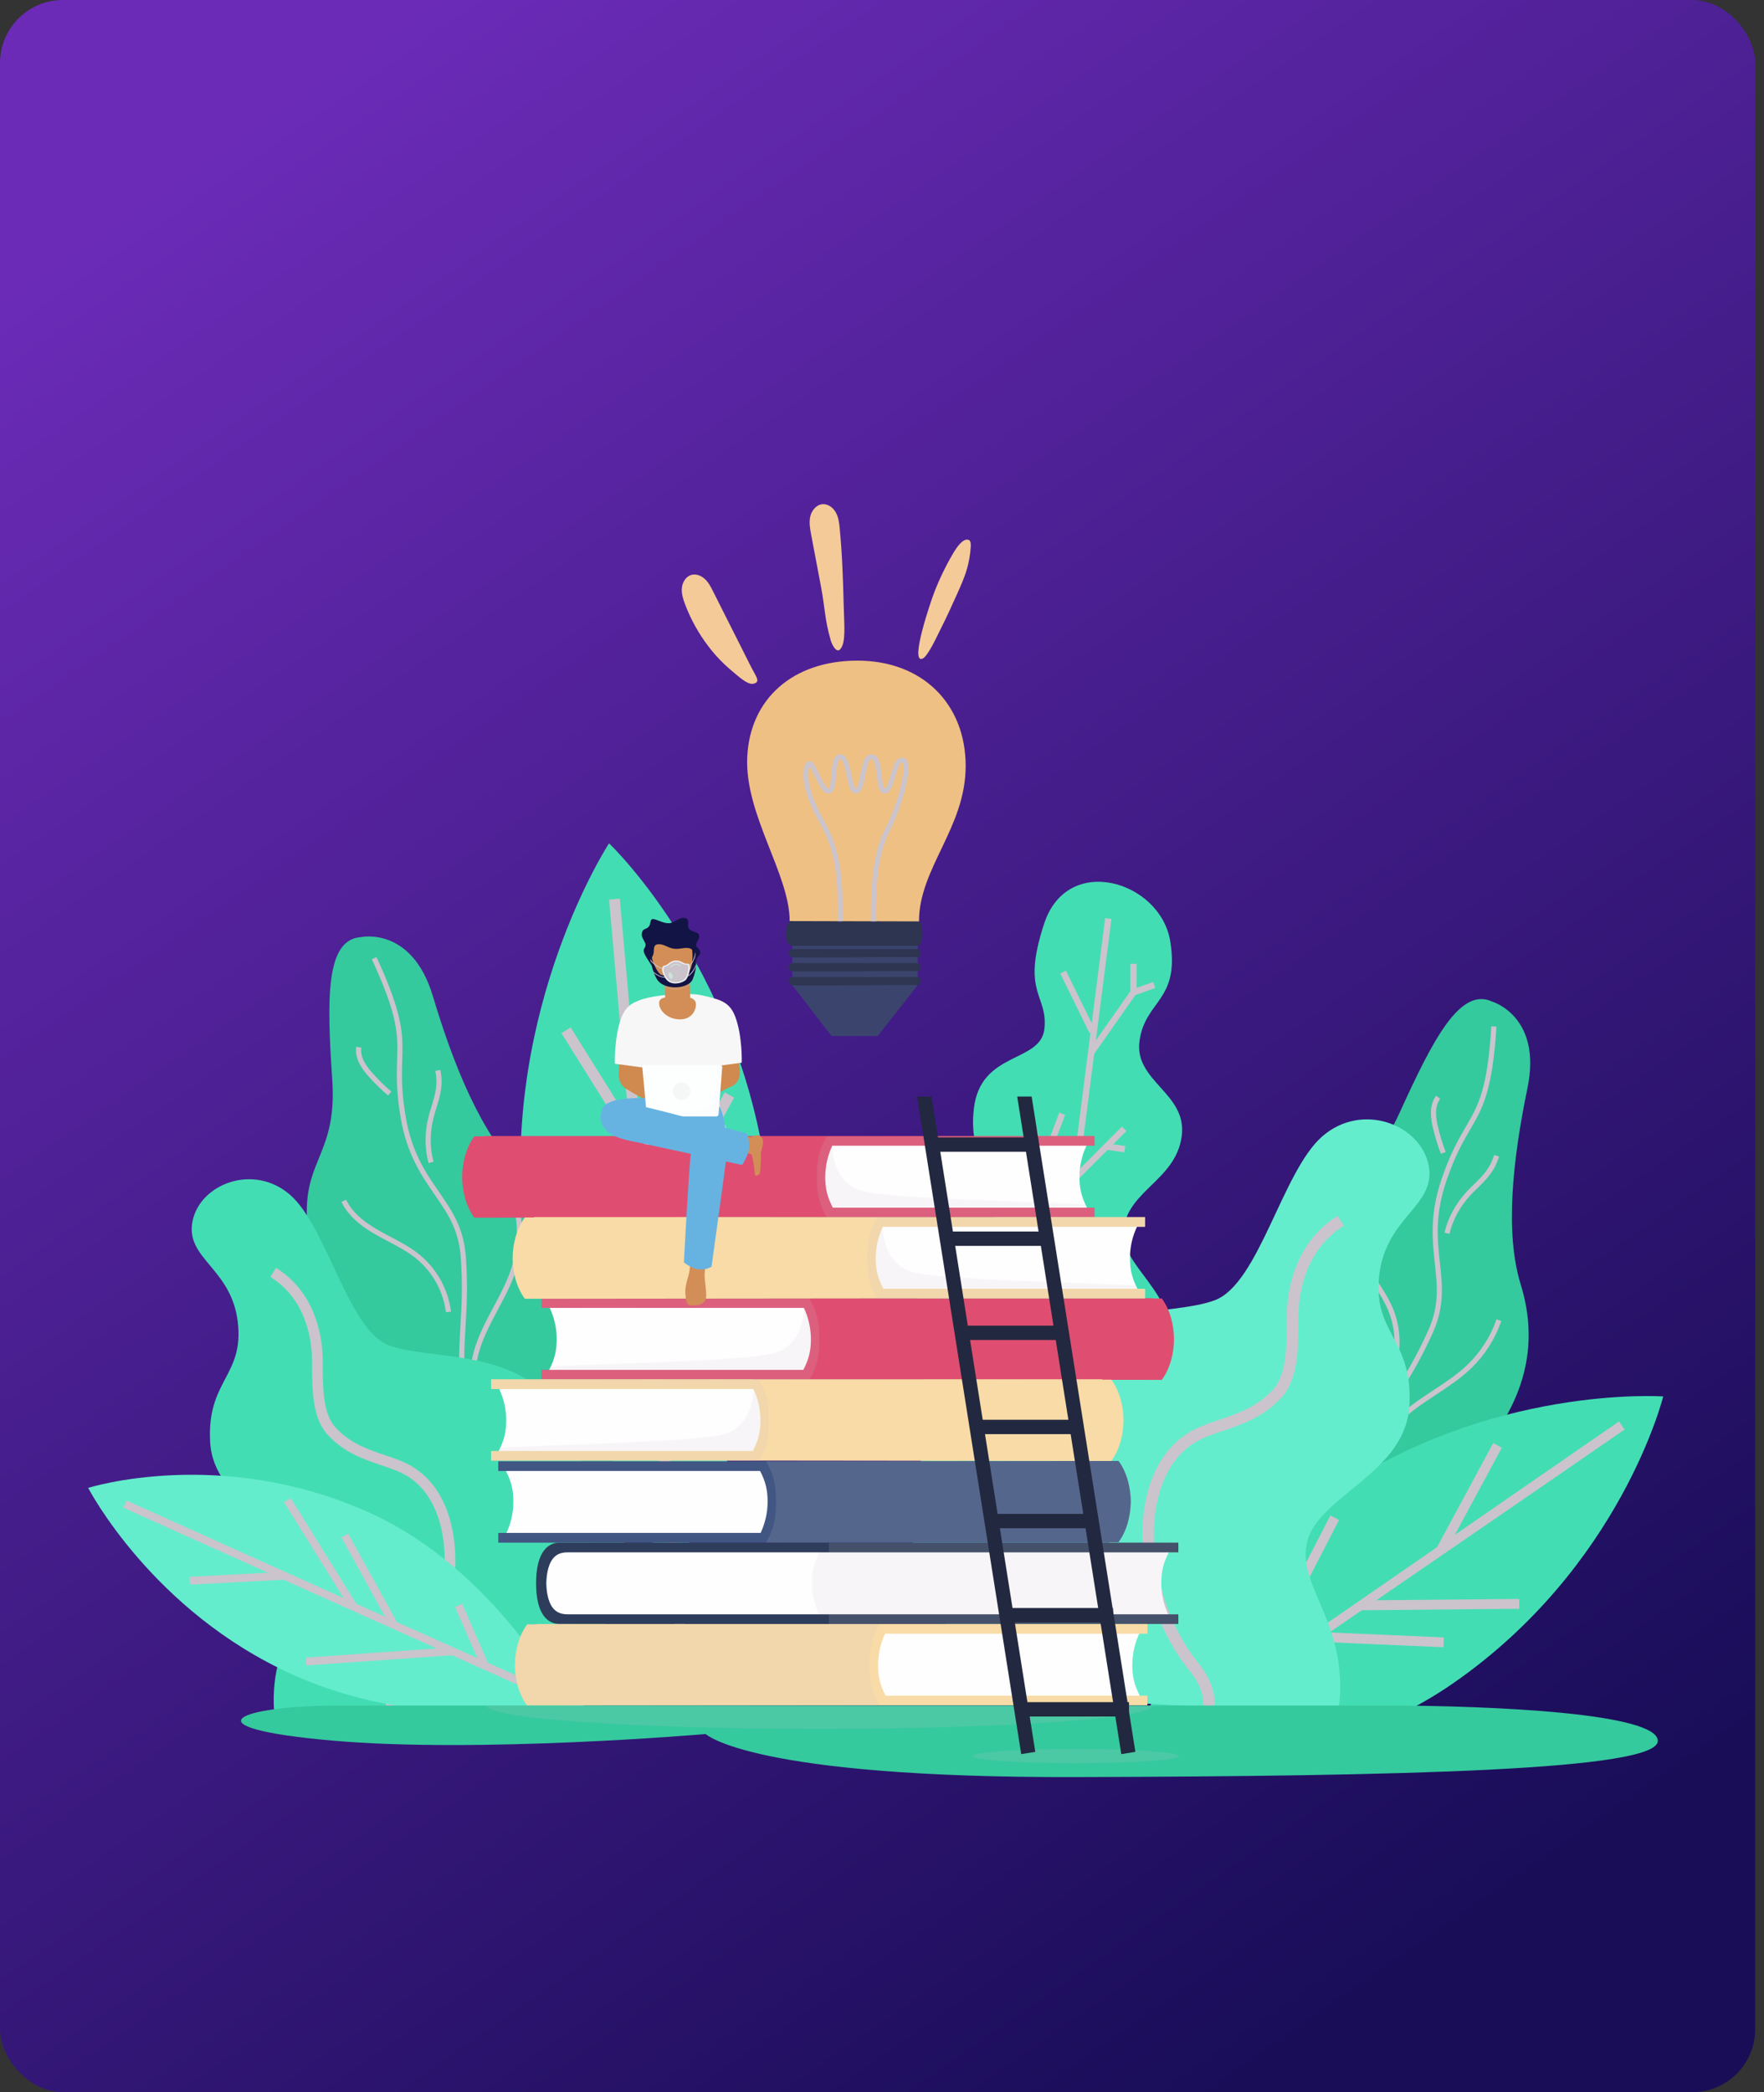 <svg width="140" height="166" viewBox="0 0 140 166" fill="none" xmlns="http://www.w3.org/2000/svg">
<rect x="0" y="0" width="140" height="166" fill="#333333" stroke="none"/>
<rect width="139.301" height="166" rx="5" fill="url(#paint0_linear_398_22645)"/>
<g clip-path="url(#clip0_398_22645)">
<path d="M48.337 66.91C48.337 66.91 39.941 79.751 41.486 96.818C43.031 113.885 53.539 124.355 53.539 124.355C53.539 124.355 62.47 110.694 61.083 95.379C59.46 77.45 48.337 66.91 48.337 66.91Z" fill="#43DDB4"/>
<path d="M53.979 131.854C53.784 131.726 53.784 131.726 53.514 128.925C53.357 127.274 53.138 124.92 52.88 122.097C52.423 117.104 51.795 110.148 51.014 101.423C49.669 86.395 48.339 71.378 48.339 71.378L49.193 71.302C50.997 91.663 54.451 130.423 54.629 131.394L54.228 131.469L53.979 131.854Z" fill="#CBC4CC"/>
<path d="M45.288 81.517L44.562 81.977L50.093 90.827L50.819 90.368L45.288 81.517Z" fill="#CBC4CC"/>
<path d="M57.511 86.671L50.847 98.872L51.598 99.288L58.262 87.086L57.511 86.671Z" fill="#CBC4CC"/>
<path d="M57.215 94.12L51.347 103.646L52.076 104.1L57.944 94.575L57.215 94.12Z" fill="#CBC4CC"/>
<path d="M43.804 97.147L43.087 97.619L51.944 111.247L52.661 110.775L43.804 97.147Z" fill="#CBC4CC"/>
<path d="M56.669 108.888L52.317 114.68L53.001 115.2L57.353 109.409L56.669 108.888Z" fill="#CBC4CC"/>
<path d="M36.372 130.505C35.724 126.667 29.177 126.461 28.387 119.042C27.597 111.623 30.23 112.683 29.352 107.914C28.475 103.145 25.491 104.558 24.527 98.287C23.562 92.017 26.808 92.105 26.369 85.658C25.931 79.21 25.843 74.53 28.651 74.353C28.651 74.353 32.687 73.47 34.354 79.034C36.02 84.599 38.214 89.985 41.285 92.988C44.356 95.991 45.234 99.366 45.234 102.404C45.234 105.441 44.093 109.239 44.62 111.447C45.146 113.654 48.129 114.184 49.621 117.452C51.112 120.72 47.866 125.454 47.954 130.503C48.041 135.552 37.249 135.698 36.372 130.505Z" fill="#35C99E"/>
<path d="M43.269 137.584L42.864 137.561C43.572 124.156 41.151 120.85 39.208 118.194C38.265 116.906 37.373 115.689 36.983 113.566C36.278 109.729 36.407 107.521 36.544 105.183C36.637 103.593 36.733 101.948 36.562 99.695C36.399 97.54 35.52 96.267 34.501 94.793C33.461 93.287 32.282 91.582 31.787 88.614C31.439 86.526 31.48 85.245 31.516 84.115C31.581 82.117 31.627 80.673 29.51 76.107L29.878 75.935C32.035 80.589 31.985 82.15 31.921 84.128C31.886 85.24 31.845 86.499 32.187 88.547C32.666 91.424 33.768 93.019 34.834 94.56C35.843 96.02 36.795 97.398 36.967 99.663C37.139 101.943 37.042 103.602 36.949 105.207C36.815 107.519 36.687 109.704 37.383 113.492C37.756 115.523 38.581 116.649 39.536 117.952C41.516 120.661 43.985 124.032 43.269 137.584Z" fill="#CBC4CC"/>
<path d="M34.014 92.282C33.695 91.111 33.696 89.828 34.019 88.568C34.087 88.3 34.17 88.033 34.251 87.775C34.397 87.305 34.535 86.86 34.599 86.394C34.664 85.919 34.648 85.437 34.55 84.967L34.947 84.884C35.055 85.399 35.073 85.929 35.001 86.45C34.933 86.949 34.783 87.431 34.638 87.897C34.559 88.15 34.478 88.412 34.412 88.669C34.108 89.859 34.105 91.071 34.406 92.174L34.014 92.282Z" fill="#CBC4CC"/>
<path d="M35.393 104.12C35.179 102.456 34.342 100.938 33.053 99.875C32.375 99.32 31.577 98.9 30.805 98.492C30.496 98.329 30.177 98.161 29.867 97.986C28.974 97.479 27.716 96.655 27.101 95.363L27.467 95.186C28.032 96.375 29.221 97.149 30.066 97.63C30.37 97.803 30.687 97.97 30.992 98.131C31.782 98.547 32.601 98.978 33.308 99.559C34.678 100.688 35.567 102.301 35.794 104.069L35.393 104.12Z" fill="#CBC4CC"/>
<path d="M37.373 110.489C37.276 109.528 37.311 108.62 37.474 107.791C37.767 106.327 38.475 104.994 39.162 103.71C39.699 102.702 40.258 101.66 40.601 100.569C41.031 99.202 41.134 97.751 40.904 96.336L41.303 96.269C41.544 97.748 41.436 99.263 40.988 100.693C40.633 101.821 40.067 102.879 39.519 103.904C38.846 105.164 38.15 106.467 37.872 107.872C37.716 108.661 37.684 109.528 37.777 110.449L37.373 110.489Z" fill="#CBC4CC"/>
<path d="M40.344 123.09C39.592 120.797 37.824 118.866 35.615 117.924C35.358 117.814 35.088 117.715 34.828 117.618C34.247 117.403 33.645 117.181 33.112 116.827C32.399 116.353 31.637 115.422 31.835 114.354L32.233 114.428C32.082 115.244 32.678 116.047 33.335 116.486C33.829 116.815 34.382 117.019 34.968 117.236C35.233 117.334 35.507 117.435 35.773 117.548C38.088 118.535 39.941 120.559 40.728 122.962L40.344 123.09Z" fill="#CBC4CC"/>
<path d="M43.996 128.795L43.622 128.639C44.286 127.03 44.288 125.019 43.627 122.978C43.52 122.648 43.396 122.313 43.276 121.99C42.997 121.241 42.71 120.469 42.599 119.652C42.481 118.772 42.562 117.809 42.843 116.708C43.119 115.64 43.536 114.614 44.085 113.658L44.436 113.862C43.906 114.786 43.502 115.778 43.235 116.811C42.965 117.86 42.888 118.771 42.999 119.597C43.102 120.366 43.382 121.118 43.653 121.846C43.775 122.174 43.901 122.513 44.01 122.851C44.701 124.986 44.695 127.096 43.996 128.795Z" fill="#CBC4CC"/>
<path d="M30.794 86.92C30.271 86.469 29.776 85.986 29.312 85.474C28.792 84.9 28.118 84.024 28.274 83.053L28.675 83.118C28.546 83.914 29.148 84.688 29.611 85.199C30.064 85.699 30.547 86.171 31.058 86.613L30.794 86.92Z" fill="#CBC4CC"/>
<path d="M98.571 132.518C99.823 128.834 94.17 125.502 96.998 118.608C99.825 111.713 101.635 113.908 103.127 109.296C104.62 104.685 101.328 104.491 103.457 98.518C105.585 92.545 108.395 94.184 111.07 88.309C113.744 82.434 115.889 78.28 118.439 79.475C118.439 79.475 122.404 80.64 121.228 86.329C120.052 92.019 119.422 97.807 120.694 101.922C121.967 106.037 121.136 109.424 119.695 112.092C118.253 114.76 115.448 117.548 114.863 119.741C114.278 121.933 116.647 123.834 116.406 127.422C116.165 131.01 111.069 133.607 108.746 138.088C106.424 142.568 96.877 137.502 98.571 132.518Z" fill="#35C99E"/>
<path d="M102.946 139.438L102.601 139.224C109.585 127.787 107.353 126.334 106.904 123.066C106.687 121.48 106.481 119.982 107.148 117.93C108.35 114.22 109.511 112.342 110.74 110.353C111.576 109.001 112.441 107.602 113.361 105.541C114.24 103.569 114.072 102.028 113.876 100.242C113.677 98.42 113.451 96.354 114.425 93.51C115.107 91.508 115.754 90.402 116.322 89.426C117.327 87.702 118.053 86.456 118.36 81.429L118.765 81.454C118.452 86.58 117.666 87.928 116.672 89.635C116.113 90.594 115.48 91.681 114.808 93.645C113.864 96.402 114.077 98.333 114.279 100.199C114.474 101.966 114.655 103.634 113.73 105.709C112.799 107.796 111.927 109.206 111.084 110.571C109.868 112.537 108.72 114.398 107.533 118.057C106.897 120.02 107.087 121.407 107.307 123.013C107.764 126.343 110.007 127.875 102.946 139.438Z" fill="#CBC4CC"/>
<path d="M114.642 97.805C114.917 96.623 115.528 95.496 116.409 94.545C116.596 94.342 116.796 94.148 116.989 93.96C117.341 93.616 117.671 93.293 117.95 92.914C118.232 92.529 118.447 92.097 118.584 91.639L118.974 91.756C118.824 92.26 118.588 92.734 118.278 93.158C117.981 93.564 117.62 93.915 117.272 94.254C117.083 94.439 116.887 94.63 116.706 94.824C115.874 95.723 115.297 96.787 115.037 97.9L114.642 97.805Z" fill="#CBC4CC"/>
<path d="M110.234 108.868C110.836 107.304 110.822 105.568 110.194 104.014C109.862 103.201 109.361 102.448 108.876 101.719C108.681 101.428 108.481 101.126 108.291 100.823C107.747 99.948 107.032 98.619 107.105 97.189L107.51 97.21C107.443 98.525 108.12 99.778 108.634 100.606C108.82 100.904 109.019 101.203 109.211 101.489C109.707 102.235 110.22 103.006 110.568 103.857C111.234 105.508 111.249 107.352 110.61 109.014L110.234 108.868Z" fill="#CBC4CC"/>
<path d="M108.952 115.416C109.323 114.525 109.783 113.744 110.321 113.094C111.27 111.947 112.526 111.12 113.741 110.32C114.692 109.694 115.676 109.044 116.495 108.253C117.522 107.257 118.301 106.033 118.77 104.679L119.154 104.813C118.663 106.228 117.849 107.507 116.777 108.547C115.929 109.367 114.929 110.025 113.963 110.662C112.773 111.447 111.543 112.255 110.632 113.355C110.121 113.974 109.681 114.72 109.326 115.574L108.952 115.416Z" fill="#CBC4CC"/>
<path d="M105.581 127.913C106.009 125.538 105.373 122.991 103.879 121.101C103.705 120.882 103.515 120.664 103.332 120.454C102.923 119.986 102.501 119.502 102.2 118.933C101.799 118.175 101.571 116.99 102.252 116.146L102.567 116.404C102.047 117.048 102.188 118.042 102.558 118.741C102.836 119.267 103.225 119.713 103.636 120.184C103.823 120.398 104.016 120.62 104.196 120.847C105.761 122.827 106.428 125.496 105.979 127.986L105.581 127.913Z" fill="#CBC4CC"/>
<path d="M106.079 134.681L105.824 134.363C107.172 133.269 108.127 131.504 108.516 129.393C108.579 129.05 108.628 128.698 108.676 128.355C108.787 127.564 108.902 126.745 109.192 125.977C109.505 125.147 110.032 124.34 110.805 123.51C111.554 122.703 112.408 122.003 113.343 121.427L113.555 121.775C112.65 122.331 111.825 123.008 111.1 123.787C110.365 124.578 109.865 125.341 109.571 126.12C109.297 126.846 109.185 127.641 109.077 128.411C109.029 128.757 108.98 129.116 108.914 129.466C108.509 131.674 107.502 133.525 106.079 134.681Z" fill="#CBC4CC"/>
<path d="M114.357 91.547C114.112 90.899 113.907 90.237 113.742 89.563C113.558 88.809 113.382 87.716 113.98 86.938L114.3 87.187C113.81 87.825 113.971 88.794 114.136 89.466C114.296 90.123 114.497 90.769 114.736 91.402L114.357 91.547Z" fill="#CBC4CC"/>
<path d="M21.876 136.918C20.892 130.291 24.966 127.676 24.123 124.318C23.28 120.961 16.958 119.345 16.679 114.427C16.4 109.508 19.381 109.189 18.872 104.895C18.364 100.602 14.713 99.895 15.274 96.926C15.836 93.957 20.105 92.26 23.027 94.805C25.949 97.349 27.635 105.536 30.865 106.744C34.096 107.953 40.979 106.931 44.209 111.754C47.44 116.578 47.44 123.465 45.895 127.444C44.35 131.422 45.052 135.611 45.052 135.611L21.876 136.918Z" fill="#43DDB4"/>
<path d="M31.116 137.048L31.919 136.79C31.133 134.303 31.277 135.505 32.712 133.717C34.377 131.641 35.466 129.112 35.95 126.2C36.505 122.854 35.974 118.26 32.646 116.321C32.003 115.946 31.284 115.704 30.524 115.446C29.175 114.991 27.78 114.519 26.614 113.248C25.63 112.175 25.622 110.075 25.615 108.388C25.615 108.2 25.615 108.017 25.611 107.841C25.594 106.347 25.198 102.651 21.907 100.594L21.461 101.315C24.395 103.151 24.749 106.498 24.765 107.851C24.765 108.025 24.768 108.205 24.768 108.391C24.776 110.225 24.786 112.508 25.992 113.824C27.304 115.255 28.87 115.786 30.253 116.251C30.972 116.497 31.651 116.724 32.221 117.056C35.175 118.777 35.626 122.982 35.115 126.06C34.656 128.825 33.626 131.222 32.053 133.182C30.274 135.402 30.377 134.713 31.116 137.048Z" fill="#CBC4CC"/>
<path d="M6.999 118.054C6.999 118.054 12.068 127.867 23.256 132.876C34.445 137.884 44.666 134.915 44.666 134.915C44.666 134.915 39.275 124.477 29.232 119.982C17.479 114.72 6.999 118.054 6.999 118.054Z" fill="#64EDCC"/>
<path d="M49.504 137.268C49.355 137.347 49.355 137.347 47.513 136.532C46.428 136.052 44.881 135.365 43.029 134.538C39.752 133.076 35.192 131.033 29.474 128.467C19.624 124.048 9.788 119.621 9.788 119.621L10.04 119.054C23.378 125.057 48.776 136.468 49.443 136.696L49.349 136.975L49.504 137.268Z" fill="#CBC4CC"/>
<path d="M22.503 124.719L15.04 125.11L15.073 125.73L22.535 125.339L22.503 124.719Z" fill="#CBC4CC"/>
<path d="M23.071 118.863L22.548 119.192L27.823 127.686L28.346 127.357L23.071 118.863Z" fill="#CBC4CC"/>
<path d="M27.634 121.681L27.095 121.982L30.981 129.033L31.52 128.732L27.634 121.681Z" fill="#CBC4CC"/>
<path d="M35.888 130.704L24.277 131.523L24.32 132.143L35.931 131.323L35.888 130.704Z" fill="#CBC4CC"/>
<path d="M36.685 127.258L36.12 127.508L38.208 132.29L38.773 132.04L36.685 127.258Z" fill="#CBC4CC"/>
<path d="M132 110.798C132 110.798 118.205 109.823 105.506 118.622C92.808 127.42 89.257 140.414 89.257 140.414C89.257 140.414 103.933 141.45 115.329 133.554C128.666 124.311 132 110.798 132 110.798Z" fill="#43DDB4"/>
<path d="M89.445 139.854C89.459 139.64 89.459 139.64 91.537 138.185C92.761 137.328 88.635 140.347 90.734 138.89C94.447 136.311 99.624 132.727 106.12 128.235C117.309 120.499 128.494 112.78 128.494 112.78L128.933 113.425C113.764 123.89 90.773 139.594 90.092 140.165L89.856 139.88L89.445 139.854Z" fill="#CBC4CC"/>
<path d="M118.51 114.491L114.022 122.812L114.704 123.184L119.193 114.864L118.51 114.491Z" fill="#CBC4CC"/>
<path d="M120.567 126.863L108.041 126.979L108.048 127.761L120.574 127.644L120.567 126.863Z" fill="#CBC4CC"/>
<path d="M104.515 129.479L104.482 130.26L114.556 130.695L114.589 129.915L104.515 129.479Z" fill="#CBC4CC"/>
<path d="M105.585 120.242L98.827 133.325L99.516 133.686L106.274 120.602L105.585 120.242Z" fill="#CBC4CC"/>
<path d="M96.309 135.161L96.204 135.936L102.676 136.824L102.781 136.05L96.309 135.161Z" fill="#CBC4CC"/>
<path d="M80.156 131.24C75.538 130.557 74.86 128.821 73.862 126.432C72.864 124.042 71.727 121.182 72.137 118.247C72.547 115.313 74.083 116.048 74.535 112.813C74.987 109.577 71.269 109.05 71.952 104.919C72.634 100.787 78.554 99.46 79.034 96.022C79.514 92.584 76.759 92.504 77.294 87.939C77.83 83.374 82.608 84.36 82.891 81.616C83.173 78.872 81.017 78.876 82.878 73.261C84.739 67.647 92.104 69.925 92.875 74.676C93.647 79.428 90.891 79.345 90.438 82.581C89.985 85.817 94.264 86.731 93.784 90.17C93.303 93.608 89.603 94.424 89.18 97.458C88.756 100.492 93.509 102.402 93.03 107.284C92.552 112.165 88.505 111.077 88.081 114.111C87.658 117.144 91.746 117.311 91.258 120.025C90.769 122.74 88.684 127.395 86.981 129.319C85.278 131.244 84.573 131.893 80.156 131.24Z" fill="#43DDB4"/>
<path d="M87.712 72.845L80.497 129.227L80.992 129.291L88.208 72.909L87.712 72.845Z" fill="#CBC4CC"/>
<path d="M84.596 77.015L84.148 77.238L86.471 81.966L86.919 81.743L84.596 77.015Z" fill="#CBC4CC"/>
<path d="M86.79 83.684L86.382 83.394L89.705 78.656L89.709 76.474L90.208 76.475L90.204 78.816L86.79 83.684Z" fill="#CBC4CC"/>
<path d="M91.514 77.915L89.872 78.5L90.038 78.974L91.681 78.39L91.514 77.915Z" fill="#CBC4CC"/>
<path d="M82.025 88.46L81.54 88.58L84.274 99.775L84.759 99.655L82.025 88.46Z" fill="#CBC4CC"/>
<path d="M84.064 88.282L82.561 92.286L83.028 92.464L84.532 88.46L84.064 88.282Z" fill="#CBC4CC"/>
<path d="M89.146 103.623L82.955 110.351L83.321 110.692L89.513 103.964L89.146 103.623Z" fill="#CBC4CC"/>
<path d="M87.436 102.947L87.012 105.984L87.507 106.054L87.931 103.017L87.436 102.947Z" fill="#CBC4CC"/>
<path d="M88.71 107.731L85.017 108.189L85.078 108.689L88.772 108.23L88.71 107.731Z" fill="#CBC4CC"/>
<path d="M76.46 104.024L76.002 104.226L81.97 117.954L82.427 117.752L76.46 104.024Z" fill="#CBC4CC"/>
<path d="M79.28 104.568L78.716 110.409L79.214 110.458L79.778 104.617L79.28 104.568Z" fill="#CBC4CC"/>
<path d="M75.537 105.886L75.259 106.304L77.644 107.915L77.923 107.498L75.537 105.886Z" fill="#CBC4CC"/>
<path d="M86.984 119.071L81.078 125.336L81.44 125.682L87.347 119.417L86.984 119.071Z" fill="#CBC4CC"/>
<path d="M84.863 118.922L84.459 121.817L84.953 121.887L85.358 118.992L84.863 118.922Z" fill="#CBC4CC"/>
<path d="M88.022 120.083L85.571 120.645L85.682 121.135L88.133 120.573L88.022 120.083Z" fill="#CBC4CC"/>
<path d="M89.045 89.385L85.138 93.295L85.49 93.652L89.397 89.742L89.045 89.385Z" fill="#CBC4CC"/>
<path d="M87.845 90.721L87.775 91.219L89.233 91.425L89.303 90.927L87.845 90.721Z" fill="#CBC4CC"/>
<path d="M106.195 136.032C107.267 128.814 102.831 125.966 103.747 122.309C104.663 118.651 111.546 116.892 111.855 111.536C112.163 106.18 108.912 105.831 109.466 101.155C110.021 96.478 114 95.709 113.385 92.475C112.77 89.242 108.124 87.394 104.941 90.165C101.759 92.937 99.923 101.853 96.405 103.167C92.886 104.482 85.391 103.37 81.872 108.623C78.353 113.876 78.353 121.38 80.037 125.711C81.72 130.041 80.954 134.606 80.954 134.606L106.195 136.032Z" fill="#64EDCC"/>
<path d="M95.666 138.76L94.788 138.48C95.645 135.772 95.958 134.492 94.395 132.543C92.581 130.282 91.395 127.528 90.868 124.357C90.263 120.713 90.842 115.709 94.466 113.597C95.167 113.19 95.949 112.925 96.778 112.645C98.247 112.149 99.766 111.635 101.036 110.251C102.108 109.083 102.117 106.795 102.124 104.958C102.124 104.753 102.124 104.553 102.128 104.362C102.147 102.735 102.579 98.71 106.16 96.469L106.647 97.254C103.452 99.253 103.066 102.896 103.049 104.372C103.049 104.562 103.046 104.759 103.045 104.961C103.037 106.959 103.027 109.445 101.713 110.878C100.283 112.437 98.577 113.013 97.073 113.522C96.289 113.786 95.549 114.036 94.928 114.398C91.71 116.272 91.219 120.852 91.776 124.204C92.276 127.216 93.398 129.826 95.111 131.961C97.048 134.38 96.468 136.217 95.666 138.76Z" fill="#CBC4CC"/>
<path d="M92.164 125.625C92.168 126.536 92.382 127.432 92.791 128.245H44.399L43.366 127.362V123.64L44.587 122.947L66.711 123.018L92.792 123.104C92.291 124.052 92.164 124.738 92.164 125.625Z" fill="#FFFEFF"/>
<path opacity="0.15" d="M92.165 125.625C92.168 126.536 92.382 127.433 92.791 128.245H65.074C64.664 127.433 64.449 126.536 64.447 125.625C64.447 124.738 64.571 124.052 65.074 123.105L66.712 123.019L92.793 123.104C92.291 124.052 92.165 124.738 92.165 125.625Z" fill="#CBC4CC"/>
<path d="M45.039 123.166H93.521V122.397H44.415C43.436 122.397 42.546 123.204 42.546 125.624C42.546 128.044 43.436 128.85 44.415 128.85H93.521V128.082H45.039C44.149 128.082 43.439 127.612 43.347 125.624C43.439 123.636 44.149 123.166 45.039 123.166Z" fill="#2E3D5B"/>
<path opacity="0.15" d="M93.523 122.398H65.783V123.2H93.523V122.398Z" fill="#CBC4CC"/>
<path opacity="0.15" d="M93.523 128.048H65.783V128.85H93.523V128.048Z" fill="#CBC4CC"/>
<path d="M40.744 119.171C40.741 120.081 40.526 120.978 40.118 121.791H86.999L88.032 120.907V117.186L86.813 116.493L66.202 116.565L40.12 116.65C40.618 117.598 40.744 118.284 40.744 119.171Z" fill="#FFFEFF"/>
<path d="M89.743 119.116C89.729 118.026 89.441 116.821 88.771 115.917L60.975 115.944H39.546V116.711H60.326C60.799 117.626 60.922 118.303 60.922 119.171C60.916 120.02 60.727 120.857 60.368 121.625H39.546V122.397H88.032V122.366H88.769C89.439 121.463 89.727 120.257 89.741 119.167C89.741 119.159 89.741 119.15 89.741 119.141C89.741 119.133 89.743 119.125 89.743 119.116Z" fill="#415682"/>
<path opacity="0.15" d="M89.742 119.157C89.742 119.148 89.742 119.139 89.742 119.131C89.728 118.04 89.439 116.835 88.77 115.932H60.79C61.521 117.173 61.582 118.067 61.589 119.159C61.582 120.25 61.522 121.144 60.79 122.385H88.77C89.439 121.482 89.728 120.276 89.742 119.187C89.743 119.175 89.742 119.165 89.742 119.157Z" fill="#CBC4CC"/>
<path d="M89.865 132.077C89.869 131.167 90.083 130.269 90.492 129.457H43.61L42.577 130.34V134.062L43.796 134.755L64.408 134.683L90.489 134.598C89.991 133.65 89.865 132.964 89.865 132.077Z" fill="#FFFEFF"/>
<path d="M40.866 132.131C40.881 133.222 41.169 134.427 41.838 135.33L69.634 135.303H91.061V134.537H70.285C69.811 133.621 69.688 132.944 69.688 132.077C69.694 131.228 69.883 130.391 70.242 129.623H91.063V128.851H42.577V128.881H41.84C41.171 129.785 40.883 130.991 40.868 132.08C40.868 132.089 40.868 132.098 40.868 132.106C40.868 132.115 40.866 132.123 40.866 132.131Z" fill="#F8DBA6"/>
<path opacity="0.15" d="M40.867 132.091C40.867 132.099 40.867 132.108 40.867 132.117C40.882 133.207 41.17 134.412 41.839 135.316H69.819C69.088 134.074 69.027 133.18 69.02 132.089C69.027 130.997 69.087 130.104 69.819 128.861H41.839C41.17 129.765 40.882 130.971 40.867 132.06C40.866 132.073 40.867 132.082 40.867 132.091Z" fill="#CBC4CC"/>
<path d="M91.467 108.209V104.491L90.434 103.607H43.553C43.581 103.66 43.606 103.714 43.628 103.77C43.991 104.538 44.18 105.377 44.181 106.227C44.181 107.087 44.061 107.761 43.587 108.685C43.575 108.705 43.563 108.726 43.553 108.748L64.567 108.813L69.636 108.83L90.246 108.905L91.467 108.209Z" fill="#FFFEFF"/>
<path d="M93.176 106.279V106.227C93.164 105.135 92.876 103.933 92.206 103.026H91.468V103H42.981V103.772H63.805C64.162 104.542 64.351 105.38 64.359 106.23C64.359 107.095 64.232 107.775 63.759 108.687H42.981V109.454H64.411L92.206 109.483C92.876 108.574 93.164 107.372 93.176 106.279Z" fill="#DF4E71"/>
<path opacity="0.15" d="M65.023 106.256C65.017 105.344 64.977 104.566 64.538 103.619C64.445 103.417 64.341 103.222 64.226 103.032L42.981 103.009V103.787H43.628L63.805 103.77C63.805 103.77 63.868 106.878 61.19 107.424C58.599 107.952 49.867 108.144 43.726 108.417C43.686 108.51 43.639 108.603 43.588 108.702H42.981V109.469H64.238C64.36 109.262 64.47 109.05 64.567 108.831C64.977 107.906 65.017 107.145 65.023 106.256Z" fill="#CBC4CC"/>
<path d="M87.461 114.644V110.926L86.428 110.043H39.546C39.574 110.095 39.599 110.15 39.621 110.205C39.984 110.973 40.173 111.813 40.175 112.663C40.175 113.523 40.054 114.196 39.58 115.12C39.569 115.138 39.557 115.161 39.546 115.184L60.56 115.248L65.629 115.265L86.239 115.341L87.461 114.644Z" fill="#FFFEFF"/>
<path d="M89.169 112.714V112.665C89.157 111.573 88.869 110.371 88.2 109.464H87.461V109.436H38.975V110.208H59.799C60.156 110.978 60.345 111.816 60.353 112.665C60.353 113.531 60.226 114.21 59.753 115.123H38.975V115.889H60.404L88.2 115.918C88.869 115.01 89.157 113.808 89.169 112.714Z" fill="#F8DBA6"/>
<path opacity="0.15" d="M61.015 112.692C61.01 111.78 60.97 111.002 60.531 110.055C60.438 109.853 60.334 109.656 60.219 109.466L38.974 109.442V110.221H39.621L59.798 110.203C59.798 110.203 59.861 113.312 57.184 113.858C54.592 114.386 45.86 114.578 39.719 114.851C39.679 114.944 39.632 115.037 39.58 115.136H38.975V115.904H60.232C60.354 115.698 60.464 115.485 60.561 115.266C60.97 114.342 61.008 113.581 61.015 112.692Z" fill="#CBC4CC"/>
<path d="M38.387 95.342V91.624L39.42 90.741H86.301C86.273 90.794 86.248 90.848 86.226 90.904C85.863 91.671 85.674 92.511 85.673 93.361C85.673 94.221 85.793 94.894 86.267 95.818C86.28 95.839 86.291 95.86 86.301 95.882L65.287 95.946L60.218 95.963L39.609 96.04L38.387 95.342Z" fill="#FFFEFF"/>
<path d="M36.678 93.414V93.362C36.69 92.269 36.979 91.067 37.648 90.161H38.387V90.132H86.873V90.904H66.049C65.692 91.674 65.503 92.512 65.496 93.362C65.496 94.227 65.622 94.907 66.096 95.819H86.873V96.586H65.444L37.648 96.615C36.977 95.708 36.69 94.506 36.678 93.414Z" fill="#DF4E71"/>
<path opacity="0.15" d="M64.832 93.391C64.837 92.478 64.88 91.7 65.319 90.753C65.411 90.551 65.515 90.354 65.63 90.164L86.876 90.141V90.919H86.229L66.052 90.902C66.052 90.902 65.988 94.01 68.666 94.556C71.258 95.084 79.99 95.276 86.131 95.549C86.171 95.642 86.218 95.735 86.269 95.834H86.876V96.6H65.616C65.495 96.394 65.385 96.181 65.287 95.963C64.878 95.04 64.837 94.279 64.832 93.391Z" fill="#CBC4CC"/>
<path d="M42.394 101.779V98.061L43.427 97.178H90.309C90.28 97.23 90.255 97.284 90.234 97.34C89.87 98.108 89.681 98.947 89.68 99.798C89.68 100.657 89.801 101.331 90.274 102.255C90.285 102.273 90.297 102.296 90.309 102.319L69.295 102.383L64.225 102.4L43.615 102.476L42.394 101.779Z" fill="#FFFEFF"/>
<path d="M40.685 99.85V99.798C40.697 98.706 40.986 97.504 41.655 96.597H42.394V96.568H90.88V97.341H70.057C69.699 98.11 69.51 98.948 69.502 99.798C69.502 100.664 69.63 101.343 70.103 102.255H90.88V103.022H69.451L41.656 103.049C40.986 102.145 40.697 100.942 40.685 99.85Z" fill="#F8DBA6"/>
<path opacity="0.15" d="M68.839 99.827C68.844 98.915 68.885 98.136 69.323 97.189C69.416 96.987 69.52 96.791 69.635 96.601L90.88 96.577V97.358H90.234L70.056 97.34C70.056 97.34 69.993 100.448 72.671 100.994C75.263 101.523 83.995 101.715 90.136 101.987C90.176 102.081 90.222 102.173 90.274 102.272H90.88V103.039H69.624C69.501 102.833 69.392 102.62 69.295 102.401C68.885 101.479 68.844 100.716 68.839 99.827Z" fill="#CBC4CC"/>
<path d="M57.791 90.359C57.709 90.417 57.62 90.464 57.526 90.497C57.312 90.573 57.09 90.627 56.865 90.659C56.195 90.767 55.286 90.806 54.375 90.817C52.892 90.834 51.405 90.927 51.072 90.719C50.738 90.51 51.389 89.035 51.313 87.726C51.221 86.093 50.595 84.915 50.502 83.352C50.408 81.788 50.164 79.753 50.55 79.483C50.762 79.336 51.197 79.185 51.92 79.067C52.516 78.969 53.053 78.903 54.083 78.871C55.133 78.837 55.643 78.932 56.182 79.091C56.958 79.318 57.244 79.541 57.419 79.652C57.792 79.889 57.596 80.358 57.643 80.918C57.649 81.001 57.663 81.085 57.682 81.167C57.828 81.805 57.575 82.684 57.514 83.104C57.216 85.158 57.063 85.067 57.066 87.275C57.067 88.522 58.035 90.17 57.791 90.359Z" fill="#F7F7F7"/>
<path d="M54.282 87.274C55.921 87.195 56.941 86.919 57.352 88.421C57.764 89.924 57.722 91.385 57.067 91.385C56.413 91.385 54.205 91.282 53.039 90.768C51.874 90.253 52.047 87.382 54.282 87.274Z" fill="#66B3E2"/>
<path d="M54.861 99.561C54.816 99.927 54.751 100.723 54.696 100.988C54.641 101.254 54.354 102.019 54.388 102.58C54.422 103.142 54.499 103.518 54.707 103.553C55.311 103.656 55.872 103.498 56.009 103.078C56.146 102.658 55.871 101.497 55.926 101.021C55.981 100.546 56.048 99.639 56.048 99.639L54.861 99.561Z" fill="#D28E56"/>
<path d="M59.175 90.149C59.3 90.178 59.427 90.2 59.554 90.216C59.682 90.226 59.881 90.075 60.133 90.079C60.385 90.083 60.564 90.321 60.563 90.608C60.563 90.894 60.388 91.281 60.394 91.562C60.401 91.844 60.359 92.925 60.301 93.083C60.242 93.241 59.905 93.422 59.904 93.112C59.902 92.802 59.736 91.852 59.674 91.67C59.612 91.488 59.206 91.5 59.059 91.496C58.911 91.493 59.094 90.131 59.175 90.149Z" fill="#D28E56"/>
<path d="M53.772 79.067C52.881 79.107 52.31 79.091 52.31 79.607C52.31 80.123 52.905 80.856 53.936 80.879C54.966 80.903 55.269 80.055 55.232 79.63C55.195 79.206 54.661 79.026 53.772 79.067Z" fill="#D28E56"/>
<path d="M58.642 85.043C58.646 85.055 58.65 85.069 58.653 85.082C58.661 85.121 58.669 85.158 58.674 85.196C58.677 85.214 58.679 85.233 58.68 85.251C58.68 85.259 58.68 85.268 58.68 85.276C58.683 85.392 58.662 85.507 58.619 85.615C58.577 85.722 58.513 85.82 58.431 85.902C58.422 85.913 58.412 85.924 58.401 85.934C58.023 86.313 55.371 87.454 54.431 87.844C54.208 87.936 54.05 88 53.992 88.022C53.688 88.134 53.049 87.165 53.34 86.991C53.438 86.933 53.595 86.828 53.787 86.697C54.289 86.347 55.708 85.608 56.311 85.155C56.789 84.797 57.178 84.502 57.28 84.419C57.561 84.195 58.052 84.293 58.362 84.594C58.491 84.718 58.587 84.872 58.642 85.043Z" fill="#D0894E"/>
<path d="M56.946 85.872C56.952 85.884 56.959 85.896 56.967 85.907C56.988 85.939 57.01 85.971 57.034 86.001C57.045 86.015 57.057 86.029 57.069 86.043C57.074 86.049 57.08 86.055 57.086 86.061C57.155 86.14 57.24 86.203 57.334 86.246C57.429 86.29 57.531 86.313 57.635 86.314C57.66 86.314 57.684 86.313 57.709 86.31C58.106 86.268 58.834 85.858 58.706 84.856C58.683 84.675 58.657 84.468 58.628 84.245C58.481 83.153 58.284 81.69 58.23 81.213C58.164 80.638 58.004 79.516 56.834 79.696C55.845 79.847 55.969 80.792 55.992 81.34C56.014 81.887 56.617 84.632 56.725 85.236C56.76 85.46 56.835 85.675 56.946 85.872Z" fill="#D0894E"/>
<path d="M49.298 85.304C49.294 85.317 49.289 85.331 49.285 85.343C49.275 85.381 49.265 85.418 49.258 85.455C49.253 85.473 49.25 85.492 49.249 85.51C49.249 85.518 49.249 85.526 49.246 85.535C49.237 85.651 49.251 85.767 49.288 85.876C49.325 85.986 49.384 86.087 49.461 86.173C49.47 86.185 49.479 86.196 49.489 86.207C49.846 86.606 52.435 87.887 53.353 88.328C53.569 88.431 53.725 88.504 53.782 88.529C54.08 88.657 54.769 87.723 54.488 87.535C54.39 87.471 54.244 87.358 54.057 87.215C53.575 86.838 52.197 86.024 51.62 85.541C51.161 85.157 50.789 84.841 50.691 84.756C50.423 84.516 49.927 84.588 49.602 84.871C49.467 84.988 49.362 85.137 49.298 85.304Z" fill="#D0894E"/>
<path d="M50.93 86.047C50.924 86.058 50.917 86.072 50.911 86.083C50.892 86.117 50.872 86.15 50.85 86.181C50.84 86.197 50.829 86.212 50.818 86.226C50.813 86.232 50.807 86.239 50.801 86.245C50.738 86.328 50.658 86.397 50.566 86.446C50.475 86.496 50.374 86.526 50.27 86.534C50.246 86.536 50.221 86.536 50.197 86.534C49.798 86.519 49.045 86.159 49.106 85.15C49.117 84.968 49.13 84.758 49.144 84.536C49.216 83.436 49.319 81.964 49.342 81.484C49.369 80.905 49.455 79.775 50.634 79.876C51.632 79.961 51.57 80.913 51.583 81.46C51.596 82.008 51.177 84.788 51.108 85.398C51.087 85.623 51.027 85.843 50.93 86.047Z" fill="#D0894E"/>
<path d="M49.317 80.741C48.732 82.281 48.799 84.4 48.799 84.4L51.418 84.755C51.418 84.755 51.997 81.186 51.884 80.367C51.808 79.814 51.999 79.052 51.553 79.156C50.44 79.417 49.736 79.639 49.317 80.741Z" fill="#F7F7F7"/>
<path d="M58.349 80.656C58.934 82.197 58.868 84.315 58.868 84.315L56.249 84.67C56.249 84.67 55.67 81.102 55.783 80.282C55.858 79.73 55.667 78.967 56.114 79.071C57.227 79.332 57.93 79.554 58.349 80.656Z" fill="#F7F7F7"/>
<path d="M56.276 88.585C57.831 88.705 57.808 90.481 57.69 91.523C57.572 92.565 56.471 100.502 56.471 100.502C56.168 100.681 55.814 100.755 55.465 100.713C54.861 100.65 54.277 100.162 54.277 100.162C54.277 100.162 54.661 92.865 54.825 91.53C54.989 90.195 54.936 88.481 56.276 88.585Z" fill="#66B3E2"/>
<path d="M47.779 88.091C48.058 86.797 51.741 87.126 53.38 87.274C55.018 87.421 54.855 88.685 54.744 89.64C54.633 90.594 51.504 90.831 50.058 90.519C48.611 90.207 47.428 89.721 47.779 88.091Z" fill="#66B3E2"/>
<path d="M57.319 84.684L57.027 88.416C57.023 88.461 57.003 88.503 56.97 88.534C56.937 88.564 56.894 88.581 56.849 88.581H51.503C51.478 88.581 51.454 88.576 51.432 88.566C51.409 88.556 51.389 88.541 51.373 88.523C51.346 88.494 51.328 88.458 51.324 88.418L50.977 84.686C50.975 84.662 50.978 84.637 50.986 84.613C50.993 84.589 51.006 84.567 51.023 84.549C51.039 84.531 51.06 84.516 51.082 84.506C51.105 84.496 51.13 84.49 51.154 84.49H57.139C57.164 84.49 57.189 84.494 57.212 84.504C57.235 84.514 57.255 84.528 57.272 84.546C57.289 84.565 57.302 84.586 57.31 84.61C57.318 84.634 57.321 84.659 57.319 84.684Z" fill="#FDFFFF"/>
<path d="M54.775 86.689C54.836 86.308 54.579 85.948 54.2 85.886C53.821 85.824 53.464 86.083 53.402 86.465C53.341 86.846 53.598 87.206 53.977 87.267C54.356 87.329 54.713 87.07 54.775 86.689Z" fill="#F5F7F7"/>
<path opacity="0.05" d="M57.319 84.683L57.026 88.416C57.023 88.461 57.003 88.503 56.97 88.534C56.937 88.564 56.893 88.581 56.849 88.581H51.503C51.478 88.581 51.454 88.576 51.431 88.566C51.409 88.556 51.389 88.541 51.373 88.523C52.515 88.466 55.779 88.26 56.296 87.758C56.881 87.184 56.983 85.527 56.881 84.49H57.144C57.168 84.49 57.193 84.496 57.215 84.505C57.237 84.516 57.257 84.53 57.274 84.548C57.29 84.566 57.303 84.588 57.31 84.611C57.318 84.634 57.321 84.659 57.319 84.683Z" fill="#CBC4CC"/>
<path d="M47.723 88.252C47.353 89.777 49.039 90.307 50.058 90.519C51.077 90.731 58.901 92.433 58.901 92.433C58.901 92.433 59.301 91.844 59.429 91.246C59.558 90.648 59.278 89.938 59.278 89.938C59.278 89.938 52.268 88.037 50.956 87.779C49.644 87.52 48.042 86.938 47.723 88.252Z" fill="#66B3E2"/>
<path d="M55.233 76.546C55.255 75.733 55.574 75.876 55.574 75.577C55.574 75.278 55.254 75.196 55.25 74.992C55.246 74.787 55.5 74.574 55.489 74.244C55.479 73.913 54.864 73.961 54.684 73.686C54.503 73.411 54.801 72.942 54.366 72.836C53.931 72.729 53.537 73.252 53.062 73.252C52.588 73.252 52.098 72.921 51.822 72.921C51.547 72.921 51.695 73.314 51.462 73.55C51.229 73.787 51.039 73.631 50.944 74.025C50.849 74.42 51.294 74.761 51.23 75.026C51.165 75.291 51.048 75.272 51.102 75.528C51.155 75.784 51.418 76.135 51.732 76.64C52.046 77.145 55.215 77.208 55.233 76.546Z" fill="#121445"/>
<path d="M54.777 79.352C54.769 79.857 54.209 79.814 53.872 79.823C53.534 79.832 52.818 79.834 52.799 79.412C52.784 79.129 52.78 78.843 52.775 78.386C52.775 78.324 52.775 78.259 52.775 78.19C52.775 78.088 52.774 77.978 52.773 77.859C52.773 77.776 52.773 77.692 52.769 77.603C52.768 77.51 52.789 77.418 52.831 77.335C53.157 76.675 54.696 76.701 54.715 77.34C54.719 77.504 54.725 77.672 54.733 77.843C54.737 77.956 54.742 78.072 54.749 78.186C54.749 78.235 54.752 78.281 54.754 78.328C54.764 78.598 54.77 78.618 54.774 78.862C54.773 78.99 54.779 79.24 54.777 79.352Z" fill="#D28E56"/>
<path opacity="0.15" d="M54.745 78.187C54.306 78.543 53.422 78.644 52.773 78.387C52.773 78.325 52.773 78.26 52.773 78.191C52.773 78.089 52.773 77.979 52.77 77.86C52.77 77.777 52.77 77.692 52.767 77.604C52.766 77.511 52.788 77.419 52.829 77.336C53.155 76.676 54.694 76.702 54.712 77.341C54.717 77.505 54.723 77.673 54.731 77.844C54.733 77.957 54.738 78.073 54.745 78.187Z" fill="#CBC4CC"/>
<path d="M54.975 77.693C54.679 78.462 52.766 78.625 52.167 77.734C51.9 77.337 51.7 76.645 51.599 75.993C51.52 75.49 51.501 75.008 51.559 74.704C51.635 74.292 52.126 74.115 53.119 73.87C53.999 73.654 54.829 74.294 55.109 75.464C55.146 75.621 55.172 75.78 55.188 75.941C55.249 76.539 55.3 76.849 54.975 77.693Z" fill="#D28E56"/>
<path d="M51.6 76.132C51.692 76.041 51.764 75.932 51.813 75.813C51.863 75.693 51.888 75.565 51.888 75.436C51.895 75.127 51.959 74.95 52.202 74.923C52.696 74.866 52.982 75.221 53.527 75.279C53.931 75.322 54.439 75.138 54.746 75.245C54.935 75.317 55.089 75.458 55.178 75.641L54.921 74.252C54.921 74.252 54.35 73.502 53.773 73.49C53.196 73.478 52.486 73.633 52.013 73.859C51.54 74.085 51.398 74.386 51.398 74.712C51.398 75.037 51.6 76.132 51.6 76.132Z" fill="#121445"/>
<path d="M54.975 77.694C54.679 78.463 52.766 78.626 52.167 77.735C51.9 77.337 51.7 76.646 51.599 75.994L51.664 75.503C51.709 76.322 52.148 77.073 52.38 77.281C52.613 77.489 53.143 77.367 53.599 77.281C54.055 77.195 54.525 77.202 54.744 76.978C54.963 76.754 55.028 75.66 54.886 75.106L55.11 75.467C55.147 75.624 55.173 75.783 55.189 75.944C55.249 76.54 55.3 76.85 54.975 77.694Z" fill="#121445"/>
<path d="M53.348 77.643C53.348 77.643 53.457 77.898 53.725 77.884C53.993 77.87 54.131 77.742 54.161 77.593C54.191 77.443 53.378 77.479 53.348 77.643Z" fill="#D28E56"/>
<path d="M54.379 77.793C54.21 77.909 54.018 77.985 53.816 78.016C53.549 78.059 53.257 78.029 53.031 77.859C52.616 77.546 52.355 76.681 52.711 76.62C53.068 76.558 53.112 76.266 53.572 76.209L53.613 76.205C54.058 76.17 54.251 76.509 54.565 76.461C54.955 76.401 54.678 77.576 54.379 77.793Z" fill="#EFEFEF"/>
<path d="M53.581 76.313C54.001 76.26 54.174 76.579 54.459 76.536C54.805 76.483 54.559 77.523 54.294 77.716C54.029 77.909 53.466 78.051 53.1 77.774C52.735 77.497 52.501 76.731 52.817 76.677C53.134 76.623 53.173 76.364 53.581 76.313Z" fill="#CBC4CC"/>
<path d="M53.224 76.751L53.183 76.687C53.228 76.665 53.27 76.638 53.309 76.606C53.385 76.541 53.477 76.499 53.576 76.485C53.731 76.465 53.86 76.516 53.974 76.561C54.001 76.572 54.026 76.582 54.051 76.591L54.01 76.658C53.983 76.649 53.957 76.638 53.928 76.627C53.823 76.585 53.713 76.542 53.587 76.557C53.507 76.569 53.433 76.604 53.372 76.659C53.327 76.695 53.277 76.726 53.224 76.751Z" fill="#CFE2DA"/>
<path d="M53.436 77.332C53.388 77.197 53.281 77.111 53.193 77.136H53.189H53.186L53.172 77.142L53.149 77.159C53.092 77.212 53.077 77.328 53.118 77.443C53.156 77.55 53.231 77.626 53.303 77.639L53.352 77.641L53.362 77.637H53.367C53.453 77.608 53.485 77.471 53.436 77.332Z" fill="#C2D3CC"/>
<path d="M53.42 77.34C53.469 77.478 53.438 77.615 53.351 77.647C53.263 77.678 53.153 77.592 53.103 77.453C53.054 77.315 53.085 77.178 53.173 77.146C53.261 77.115 53.371 77.2 53.42 77.34Z" fill="#A5B5AE"/>
<path d="M53.394 77.347C53.345 77.212 53.239 77.126 53.151 77.151H53.147H53.144L53.13 77.157L53.108 77.174C53.05 77.227 53.035 77.342 53.076 77.457C53.114 77.564 53.189 77.64 53.261 77.654H53.31L53.319 77.649H53.325C53.412 77.623 53.443 77.487 53.394 77.347Z" fill="#C2D3CC"/>
<path d="M53.379 77.353C53.428 77.492 53.397 77.629 53.309 77.66C53.222 77.692 53.111 77.605 53.062 77.467C53.013 77.329 53.044 77.192 53.132 77.16C53.219 77.128 53.33 77.215 53.379 77.353Z" fill="#CFE2DA"/>
<path d="M53.147 77.153L53.19 77.139H53.24L53.195 77.153H53.147Z" fill="#C2D3CC"/>
<path d="M53.41 77.502L53.453 77.484L53.441 77.376L53.413 77.298L53.372 77.314L53.403 77.4L53.41 77.502Z" fill="#C2D3CC"/>
<path opacity="0.02" d="M54.379 77.793C54.21 77.908 54.017 77.984 53.816 78.015C53.81 77.965 53.812 77.915 53.821 77.865C53.849 77.689 53.918 77.522 53.967 77.351C54.016 77.18 54.049 76.995 54.002 76.823C53.977 76.737 53.94 76.655 53.893 76.578C53.82 76.439 53.725 76.312 53.612 76.203C54.057 76.168 54.25 76.507 54.564 76.459C54.955 76.401 54.678 77.575 54.379 77.793Z" fill="#CBC4CC"/>
<path d="M52.575 76.853C52.299 76.847 51.877 76.551 51.642 76.24L51.616 76.093C51.767 76.359 52.265 76.783 52.597 76.788L52.575 76.853Z" fill="#CBC4CC"/>
<path d="M52.823 77.579C52.469 77.579 52.12 77.394 51.902 77.196L51.867 77.098C52.041 77.256 52.412 77.516 52.771 77.516L52.823 77.579Z" fill="#CBC4CC"/>
<path d="M54.702 76.644L54.676 76.585C54.786 76.535 54.916 76.395 55.003 76.177C55.08 75.978 55.144 75.774 55.193 75.566V75.737C55.146 75.961 55.007 76.508 54.702 76.644Z" fill="#CBC4CC"/>
<path d="M54.535 77.498L54.576 77.404C54.825 77.309 55.093 76.904 55.233 76.512V76.629C55.096 77.067 54.804 77.395 54.535 77.498Z" fill="#CBC4CC"/>
<path d="M62.879 73.047C62.223 73.047 62.159 75.04 62.879 75.04H72.823C73.332 75.04 73.347 73.045 72.823 73.045L62.879 73.047Z" fill="#2D3551"/>
<path d="M62.879 75.04V78.164L65.992 82.199H69.658L72.834 78.164V75.04H62.879Z" fill="#3B446D"/>
<path d="M62.879 75.305C62.513 75.305 62.462 75.878 62.879 75.943C63.415 76.022 72.32 75.886 72.823 75.943C73.139 75.978 73.147 75.305 72.823 75.305C72.301 75.304 63.476 75.306 62.879 75.305Z" fill="#2D3551"/>
<path d="M62.879 76.418C62.513 76.418 62.462 76.991 62.879 77.053C63.415 77.133 72.32 76.996 72.823 77.053C73.139 77.089 73.147 76.415 72.823 76.415C72.301 76.417 63.476 76.418 62.879 76.418Z" fill="#2D3551"/>
<path d="M62.888 77.529C62.521 77.529 62.47 78.102 62.888 78.164C63.424 78.244 72.329 78.107 72.832 78.164C73.147 78.2 73.155 77.526 72.832 77.526C72.309 77.528 63.485 77.53 62.888 77.529Z" fill="#2D3551"/>
<path d="M76.64 60.772C76.64 65.684 72.936 68.871 72.936 73.105L69.516 73.096H69.126L66.884 73.091H66.494L62.672 73.081C62.672 69.355 59.081 64.612 59.306 60.039C59.531 55.466 62.898 52.416 68.058 52.416C73.219 52.416 76.64 55.86 76.64 60.772Z" fill="#EFC083"/>
<path d="M71.794 62.768C71.497 63.889 71.047 65.084 70.589 65.963C69.632 67.804 69.501 70.468 69.517 73.097H69.127C69.109 70.418 69.245 67.7 70.243 65.781C71.259 63.829 71.936 61.026 71.645 60.527C71.631 60.501 71.624 60.501 71.62 60.501H71.615C71.371 60.501 71.181 61.166 71.043 61.654C70.855 62.309 70.679 62.929 70.238 62.957C69.751 62.991 69.67 62.297 69.585 61.562C69.525 61.038 69.433 60.246 69.176 60.237H69.172C68.911 60.237 68.772 60.989 68.67 61.539C68.531 62.283 68.411 62.926 67.96 62.957C67.479 62.989 67.345 62.319 67.187 61.543C67.082 61.027 66.923 60.245 66.682 60.238H66.679C66.466 60.238 66.406 61.008 66.369 61.47C66.311 62.213 66.26 62.856 65.829 62.953C65.363 63.058 65.025 62.347 64.668 61.595C64.546 61.339 64.372 60.975 64.259 60.828C64.032 61.325 64.043 62.716 65.41 65.129C66.783 67.555 66.88 69.756 66.884 73.091H66.494C66.491 69.727 66.4 67.671 65.071 65.325C63.652 62.818 63.565 61.221 63.957 60.562C64.055 60.401 64.182 60.382 64.25 60.385C64.518 60.398 64.699 60.751 65.02 61.426C65.166 61.736 65.321 62.057 65.473 62.289C65.657 62.571 65.744 62.57 65.745 62.571C65.896 62.537 65.954 61.795 65.982 61.439C66.044 60.654 66.107 59.847 66.677 59.847H66.695C67.243 59.864 67.409 60.678 67.57 61.466C67.631 61.769 67.794 62.573 67.934 62.568C68.085 62.557 68.222 61.822 68.287 61.468C68.438 60.663 68.592 59.832 69.188 59.849C69.783 59.865 69.879 60.706 69.973 61.517C70.011 61.841 70.089 62.513 70.212 62.567C70.382 62.556 70.561 61.923 70.669 61.546C70.87 60.839 71.078 60.11 71.614 60.11H71.633C71.706 60.112 71.776 60.134 71.838 60.172C71.899 60.211 71.95 60.265 71.984 60.33C72.242 60.773 72.025 61.9 71.794 62.768Z" fill="#CBC4CC"/>
<path d="M54.368 47.941C54.211 47.523 54.073 47.082 54.118 46.637C54.163 46.193 54.433 45.743 54.859 45.618C55.242 45.505 55.662 45.677 55.952 45.951C56.242 46.226 56.427 46.589 56.607 46.949C57.032 47.793 57.457 48.637 57.882 49.481C58.429 50.571 58.984 51.657 59.526 52.75C60 53.705 60.424 54.117 59.77 54.253C59.305 54.351 58.45 53.527 58.136 53.272C57.42 52.683 56.775 52.012 56.215 51.272C55.442 50.259 54.819 49.136 54.368 47.941Z" fill="#F4CA98"/>
<path d="M64.379 42.432C64.288 41.949 64.197 41.45 64.309 40.972C64.421 40.493 64.796 40.039 65.281 40.003C65.719 39.968 66.127 40.279 66.339 40.666C66.551 41.053 66.605 41.505 66.646 41.946C66.852 44.159 66.903 45.879 66.962 48.101C67.004 49.678 67.143 50.976 66.693 51.503C66.394 51.854 66.042 51.192 65.927 50.793C65.449 49.14 65.474 48.222 65.169 46.608L64.379 42.432Z" fill="#F4CA98"/>
<path d="M75.639 43.914C75.98 43.341 76.41 42.757 76.812 42.819C76.85 42.823 76.886 42.837 76.917 42.858C76.949 42.88 76.974 42.909 76.992 42.943C77.053 43.061 77.051 43.255 77.04 43.437C77.002 44.013 76.902 44.583 76.742 45.138C76.542 45.832 76.255 46.47 75.972 47.1C75.556 48.026 75.139 48.953 74.689 49.836C74.388 50.427 73.638 52.11 73.198 52.265C72.185 52.624 73.898 47.641 74.134 47.035C74.549 45.955 75.053 44.911 75.639 43.914Z" fill="#F4CA98"/>
<path d="M109.545 135.317H27.093C18.834 135.317 14.663 137.065 26.341 138.1C38.018 139.136 56.009 137.583 56.009 137.583C56.009 137.583 59.564 141.071 85.42 140.998C111.276 140.926 131.578 140.459 131.572 138.127C131.566 135.955 118.803 135.317 109.545 135.317Z" fill="#35C99E"/>
<path opacity="0.15" d="M91.442 135.333C91.442 136.351 79.614 137.177 65.022 137.177C50.431 137.177 38.602 136.351 38.602 135.333H91.442Z" fill="#CBC4CC"/>
<path opacity="0.15" d="M85.363 139.902C89.881 139.902 93.544 139.646 93.544 139.331C93.544 139.015 89.881 138.76 85.363 138.76C80.845 138.76 77.182 139.015 77.182 139.331C77.182 139.646 80.845 139.902 85.363 139.902Z" fill="#CBC4CC"/>
<path d="M82.166 138.997L81.049 139.176L72.787 87.001H73.932L74.446 90.244L74.626 91.383L75.628 97.713L75.809 98.851L76.811 105.181L76.991 106.319L77.993 112.649L78.174 113.787L79.176 120.116L79.356 121.255L80.359 127.585L80.539 128.724L81.541 135.053L81.722 136.191L82.166 138.997Z" fill="#22283F"/>
<path d="M90.109 138.997L88.992 139.176L88.519 136.191L88.34 135.053L87.337 128.724L87.157 127.585L86.155 121.255L85.974 120.116L84.972 113.787L84.792 112.649L83.789 106.319L83.609 105.181L82.607 98.851L82.427 97.713L81.425 91.383L81.244 90.244L80.73 87.001H81.876L88.302 127.585L88.335 127.793L89.485 135.053L89.605 135.813L90.109 138.997Z" fill="#22283F"/>
<path d="M81.982 91.382V90.243H73.54V91.382H81.982Z" fill="#22283F"/>
<path d="M83.253 98.851V97.712H74.81V98.851H83.253Z" fill="#22283F"/>
<path d="M84.523 106.318V105.18H76.081V106.318H84.523Z" fill="#22283F"/>
<path d="M85.794 113.787V112.648H77.351V113.787H85.794Z" fill="#22283F"/>
<path d="M87.064 121.255V120.116H78.622V121.255H87.064Z" fill="#22283F"/>
<path d="M88.335 128.723V127.584H79.892V128.723H88.335Z" fill="#22283F"/>
<path d="M89.606 136.192V135.053H81.163V136.192H89.606Z" fill="#22283F"/>
</g>
<defs>
<linearGradient id="paint0_linear_398_22645" x1="11" y1="15.5" x2="109.5" y2="157.5" gradientUnits="userSpaceOnUse">
<stop stop-color="#6B2BB7"/>
<stop offset="1" stop-color="#190D58"/>
</linearGradient>
<clipPath id="clip0_398_22645">
<rect width="125" height="101" fill="white" transform="translate(7 40)"/>
</clipPath>
</defs>
</svg>
